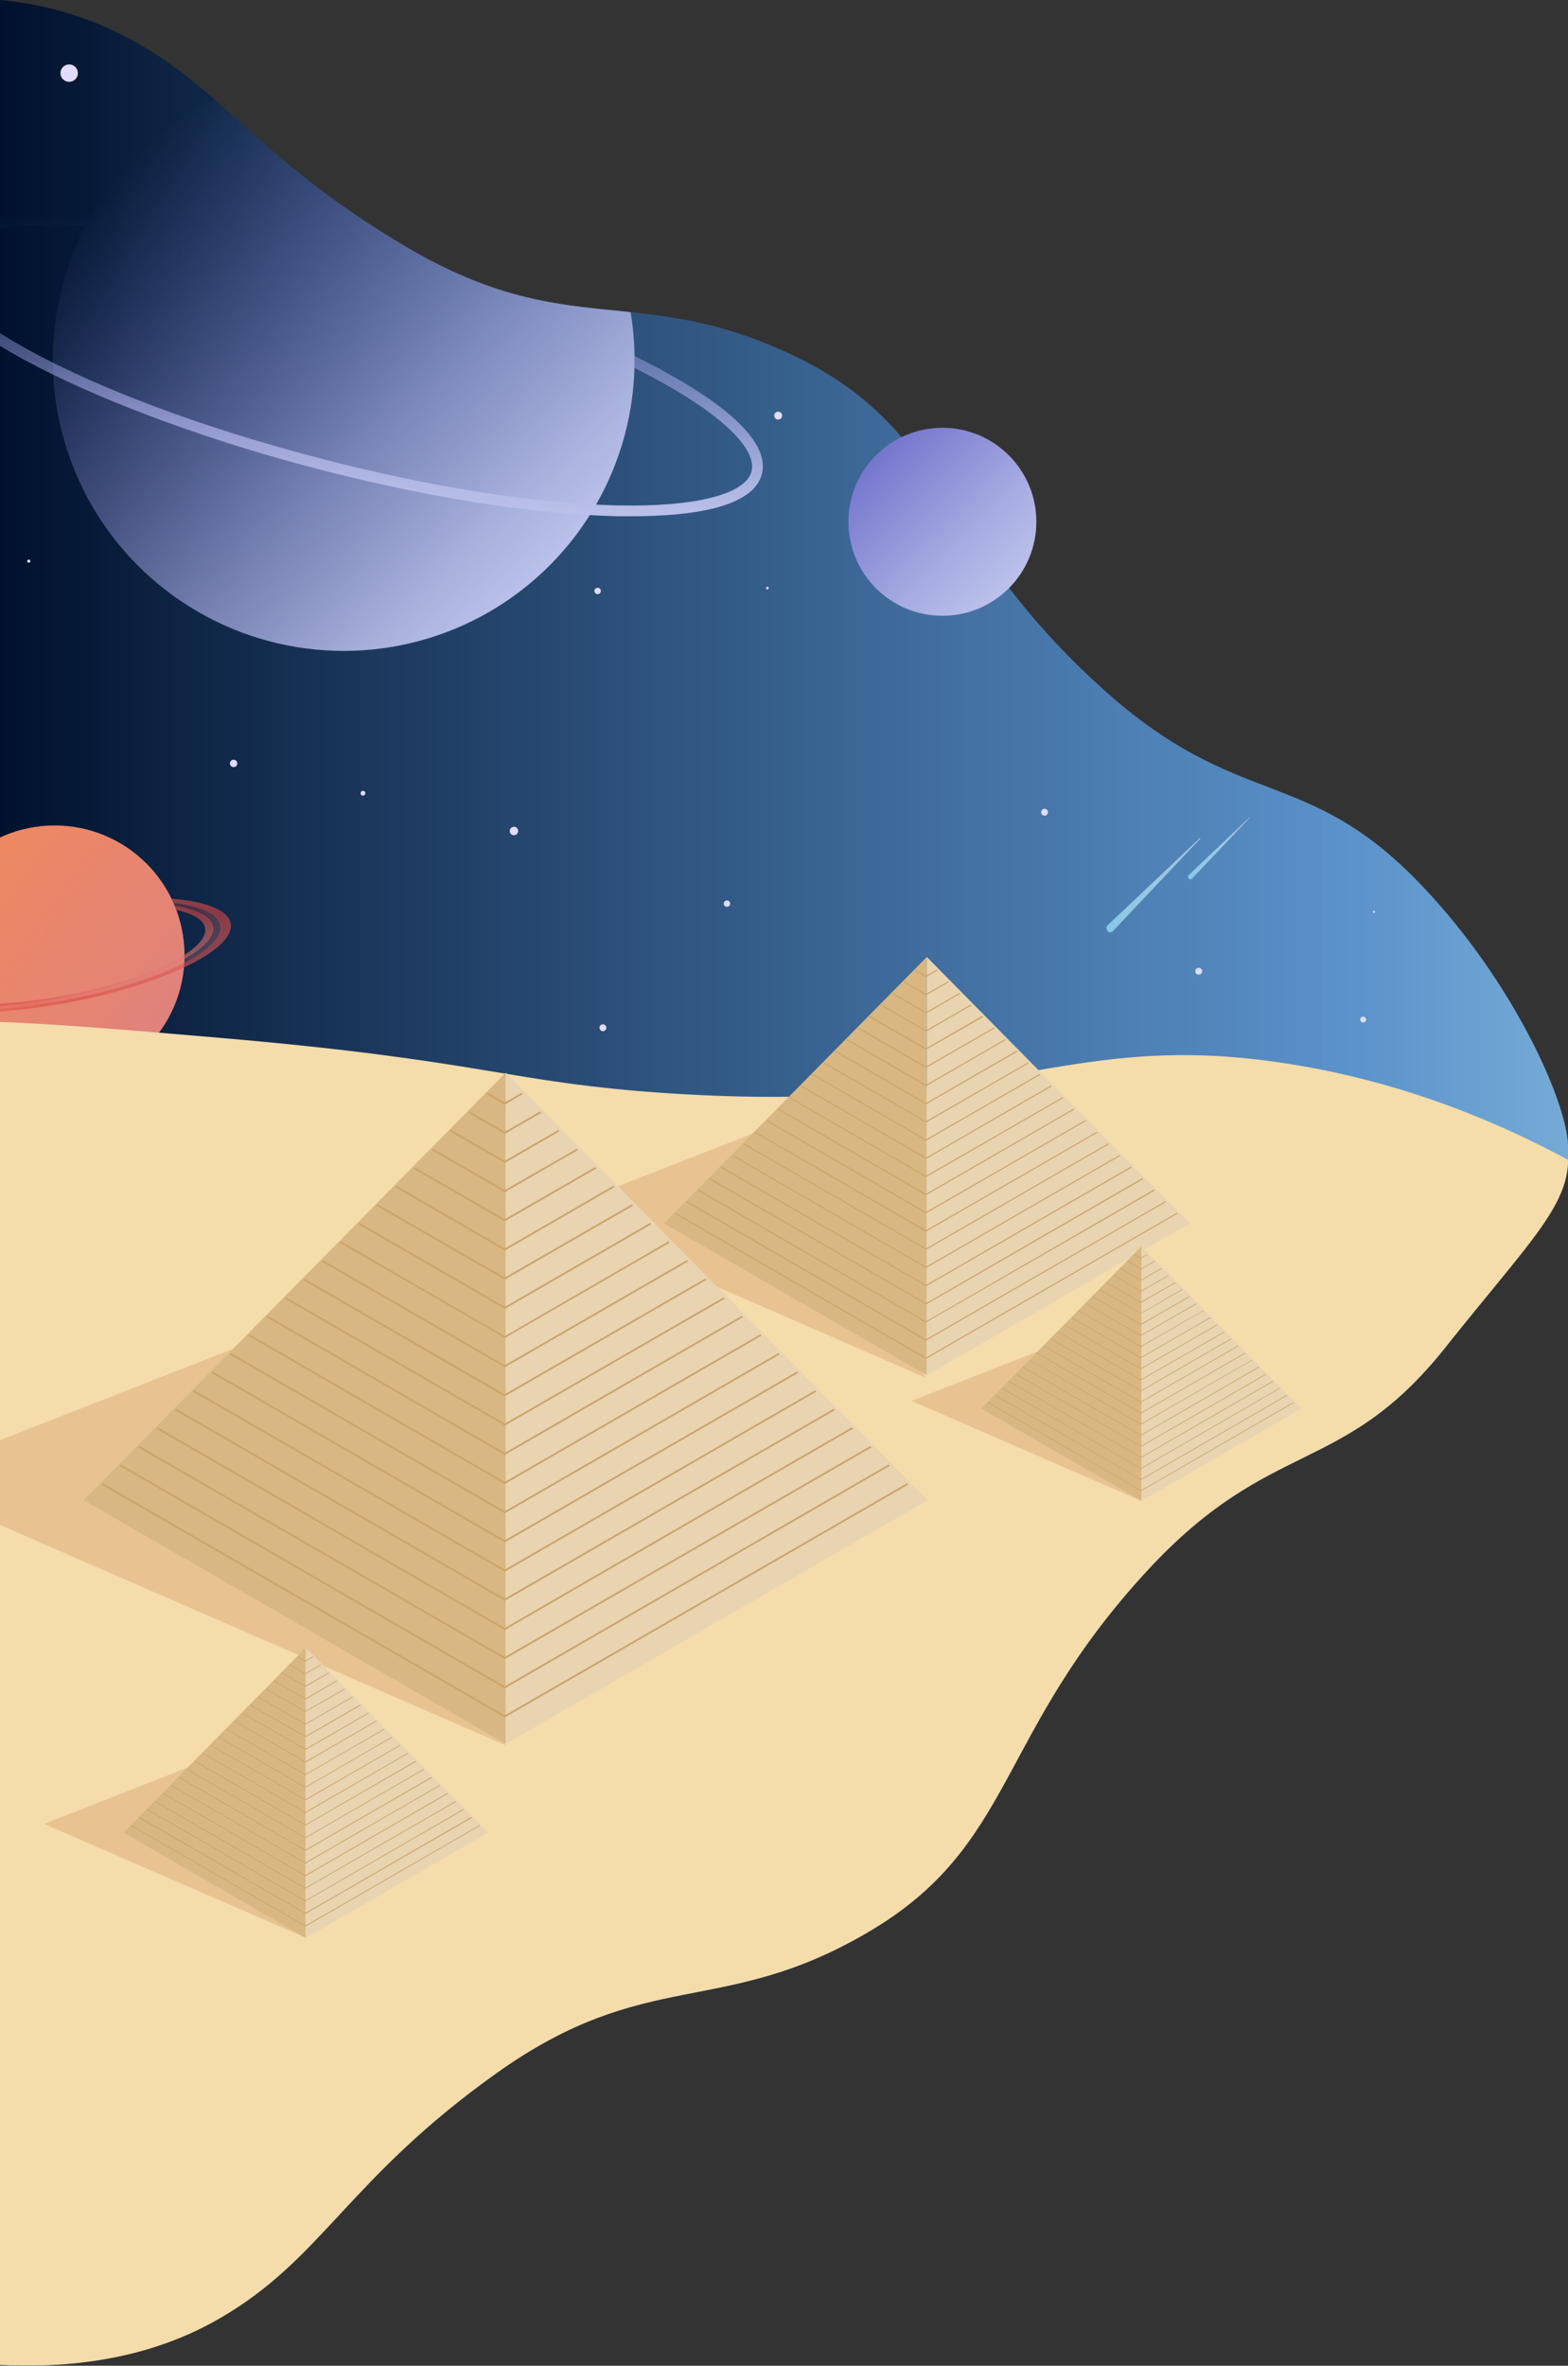 <?xml version="1.0" encoding="utf-8"?>
<!-- Generator: Adobe Illustrator 23.0.6, SVG Export Plug-In . SVG Version: 6.00 Build 0)  -->
<svg version="1.1" id="Calque_1" xmlns="http://www.w3.org/2000/svg" xmlns:xlink="http://www.w3.org/1999/xlink" x="0px" y="0px"
	 viewBox="0 0 594 895.9" style="enable-background:new 0 0 594 895.9;" xml:space="preserve">
<rect x="0" y="0" width="594" height="895.9" fill="#333333" stroke="none"/>
<style type="text/css">
	.st0{fill:url(#SVGID_1_);}
	.st1{clip-path:url(#SVGID_3_);}
	.st2{fill:url(#SVGID_4_);}
	.st3{fill:url(#SVGID_5_);}
	.st4{fill:url(#SVGID_6_);}
	.st5{opacity:0.6;fill:url(#SVGID_7_);enable-background:new    ;}
	.st6{opacity:0.3;fill:url(#SVGID_8_);enable-background:new    ;}
	.st7{opacity:0.6;fill:url(#SVGID_9_);enable-background:new    ;}
	.st8{fill:#F4DCAB;}
	.st9{fill:#E8C391;}
	.st10{fill:url(#SVGID_10_);}
	.st11{fill:#D8B782;}
	.st12{fill:#E8D4B1;}
	.st13{fill:none;}
	.st14{fill:#CCA46A;}
	.st15{fill:#E1DCFF;}
	.st16{opacity:0.8;fill:url(#SVGID_11_);enable-background:new    ;}
	.st17{opacity:0.8;fill:url(#SVGID_12_);enable-background:new    ;}
</style>
<title>random barely visible rift5Fichier 1</title>
<g>
	<g id="Calque_1-2">
		
			<linearGradient id="SVGID_1_" gradientUnits="userSpaceOnUse" x1="-1314.02" y1="-129.29" x2="-719.992" y2="-129.29" gradientTransform="matrix(1 0 0 -1 1314.02 318.64)">
			<stop  offset="5.381067e-07" style="stop-color:#00112D"/>
			<stop  offset="0.86" style="stop-color:#5F9EDD;stop-opacity:0.89"/>
			<stop  offset="1" style="stop-color:#76ABD6"/>
		</linearGradient>
		<path class="st0" d="M594,435.1c0.7-15.4-20-62.9-55.9-100.3c-43.4-45.3-68.7-27.4-120.2-73.8c-63.3-57-59.2-99.2-118.2-126.8
			c-58.3-27.3-84.4-4.9-144.9-40.2C95,59.1,82.9,30.1,42.1,11.2C28.8,5.1,14.6,1.3,0,0v895.6c40.1,2,66.5-7.9,83.5-17.8
			c38.8-22.5,48.2-52.5,104.6-92.7c57-40.6,85.1-20.8,140.6-53.3c56.2-32.9,48.2-74.5,105.9-137c47-50.8,73.8-35.4,112.9-84.4
			c31.2-39.3,47.3-55.5,46.5-72.4c0-0.6,0-1.1,0-1.7C594,435.9,594,435.5,594,435.1z"/>
		<g>
			<g>
				<g>
					<g>
						<g>
							<g>
								<defs>
									<path id="SVGID_2_" d="M594,435.1c0.7-15.4-20-62.9-55.9-100.3c-43.4-45.3-68.7-27.4-120.2-73.8
										c-63.3-57-59.2-99.2-118.2-126.8c-58.3-27.3-84.4-4.9-144.9-40.2C95,59.1,82.9,30.1,42.1,11.2C28.8,5.1,14.6,1.3,0,0v895.6
										c40.1,2,66.5-7.9,83.5-17.8c38.8-22.5,48.2-52.5,104.6-92.7c57-40.6,85.1-20.8,140.6-53.3c56.2-32.9,48.2-74.5,105.9-137
										c47-50.8,73.8-35.4,112.9-84.4c31.2-39.3,47.3-55.5,46.5-72.4c0-0.6,0-1.1,0-1.7C594,435.9,594,435.5,594,435.1z"/>
								</defs>
								<clipPath id="SVGID_3_">
									<use xlink:href="#SVGID_2_"  style="overflow:visible;"/>
								</clipPath>
								<g class="st1">
									
										<linearGradient id="SVGID_4_" gradientUnits="userSpaceOnUse" x1="-1105.897" y1="-339.777" x2="-1261.743" y2="-495.623" gradientTransform="matrix(1 0 0 1 1314.02 554)">
										<stop  offset="0" style="stop-color:#BBC1EA"/>
										<stop  offset="0.12" style="stop-color:#B5BBE7;stop-opacity:0.91"/>
										<stop  offset="0.36" style="stop-color:#A5AAE1;stop-opacity:0.69"/>
										<stop  offset="0.7" style="stop-color:#8C8FD7;stop-opacity:0.33"/>
										<stop  offset="1" style="stop-color:#7476CD;stop-opacity:0"/>
									</linearGradient>
									<circle class="st2" cx="130.2" cy="136.3" r="110.2"/>
									
										<linearGradient id="SVGID_5_" gradientUnits="userSpaceOnUse" x1="-1183.912" y1="-358.5" x2="-1183.912" y2="-472.754" gradientTransform="matrix(1 0 0 1 1314.02 554)">
										<stop  offset="0" style="stop-color:#BBC1EA"/>
										<stop  offset="0.12" style="stop-color:#B5BBE7;stop-opacity:0.91"/>
										<stop  offset="0.36" style="stop-color:#A5AAE1;stop-opacity:0.69"/>
										<stop  offset="0.7" style="stop-color:#8C8FD7;stop-opacity:0.33"/>
										<stop  offset="1" style="stop-color:#7476CD;stop-opacity:0"/>
									</linearGradient>
									<path class="st3" d="M248.6,139c-2.7-1.4-5.4-2.8-8.3-4.2v4.5c2.2,1.1,4.3,2.2,6.4,3.3c26,13.8,40.2,27.2,38,35.9
										S263.5,192,234,191.4c-31.2-0.7-71.4-7-113-17.9C28.5,149.4-28.8,115.1-24.4,98.1c2.1-8.2,18.8-12.9,45.7-12.9
										c3.5,0,7.2,0.1,11.1,0.3c0.7-1.2,0.9-2.9,1.7-3.9C-0.1,79.9-25,84.2-28.4,97.1c-6.4,24.5,70.4,60.1,148.3,80.4
										c42,10.9,82.4,17.3,114,18c1.8,0,3.6,0,5.4,0c21.7,0,45.9-3,49.3-15.9C292.3,165.5,268.9,149.8,248.6,139z"/>
									
										<linearGradient id="SVGID_6_" gradientUnits="userSpaceOnUse" x1="-2741.599" y1="727.568" x2="-2811.185" y2="657.982" gradientTransform="matrix(0.984 -0.178 0.178 0.984 2629.911 -813.047)">
										<stop  offset="0" style="stop-color:#DF827D"/>
										<stop  offset="0.27" style="stop-color:#E48474"/>
										<stop  offset="1" style="stop-color:#EE8960"/>
									</linearGradient>
									<circle class="st4" cx="20.7" cy="361.8" r="49.2"/>
									
										<linearGradient id="SVGID_7_" gradientUnits="userSpaceOnUse" x1="-2759.374" y1="739.212" x2="-2793.774" y2="645.702" gradientTransform="matrix(0.984 -0.178 0.178 0.984 2629.911 -813.047)">
										<stop  offset="0" style="stop-color:#DF827D"/>
										<stop  offset="0.32" style="stop-color:#DC4544"/>
										<stop  offset="0.76" style="stop-color:#E97558"/>
										<stop  offset="1" style="stop-color:#EE8960"/>
									</linearGradient>
									<path class="st5" d="M64.9,340.3c0.3,0.5,0.5,1.1,0.7,1.6c10.4,1.3,17.1,4.1,17.9,8.5c1.7,9.5-25,22.2-59.8,28.5
										s-64.2,3.7-66-5.8c-0.8-4.4,4.5-9.4,13.8-14.2c0-0.6,0.1-1.2,0.1-1.8c-11.8,5.6-18.7,11.6-17.8,16.7
										c1.8,10.1,33.2,12.8,70.1,6.2s65.3-20.2,63.5-30.3C86.5,344.6,78,341.4,64.9,340.3z"/>
									
										<linearGradient id="SVGID_8_" gradientUnits="userSpaceOnUse" x1="-2766.814" y1="718.439" x2="-2785.777" y2="666.909" gradientTransform="matrix(0.984 -0.178 0.178 0.984 2629.911 -813.047)">
										<stop  offset="0" style="stop-color:#DF827D"/>
										<stop  offset="0.32" style="stop-color:#DC4544"/>
										<stop  offset="0.76" style="stop-color:#E97558"/>
										<stop  offset="1" style="stop-color:#EE8960"/>
									</linearGradient>
									<path class="st6" d="M65.7,341.9c0.2,0.4,0.3,0.8,0.5,1.1c8.6,1.3,14.1,4,14.8,7.8c1.6,9.1-24,21.3-57.3,27.3
										s-61.6,3.5-63.2-5.5c-0.7-3.8,3.5-8.3,11.1-12.5c0-0.4,0-0.8,0.1-1.3c-9.3,4.8-14.6,9.9-13.8,14.2
										c1.7,9.5,31.2,12.1,66,5.8c34.7-6.3,61.5-19,59.8-28.5C82.7,346,76.1,343.1,65.7,341.9z"/>
									
										<linearGradient id="SVGID_9_" gradientUnits="userSpaceOnUse" x1="-2770.549" y1="714.538" x2="-2782.199" y2="671.046" gradientTransform="matrix(0.984 -0.178 0.178 0.984 2629.911 -813.047)">
										<stop  offset="0" style="stop-color:#DF827D"/>
										<stop  offset="0.32" style="stop-color:#DC4544"/>
										<stop  offset="0.76" style="stop-color:#E97558"/>
										<stop  offset="1" style="stop-color:#EE8960"/>
									</linearGradient>
									<path class="st7" d="M66.2,343c0.2,0.5,0.4,1.1,0.6,1.6c6.3,1.4,10.3,3.7,10.9,6.8c1.5,8.6-22.7,20.1-54.2,25.8
										s-58.2,3.3-59.8-5.3c-0.6-3.1,2.3-6.7,7.8-10.2c0-0.6,0-1.1,0-1.7c-7.6,4.3-11.8,8.7-11.1,12.5c1.6,9.1,29.9,11.6,63.2,5.5
										c33.3-6,58.9-18.1,57.3-27.2C80.2,347,74.8,344.4,66.2,343z"/>
								</g>
							</g>
						</g>
					</g>
				</g>
			</g>
		</g>
		<path class="st8" d="M547.4,510.4C578,472,594.1,457,594,439.2c-41.3-22.2-77.3-31.8-105-36.2c-86.4-13.9-108.5,19.4-236,11
			c-60.5-4-68.4-12.3-170-21c-34-2.9-61.2-5.2-83-6v508.6c40.1,2,66.5-7.9,83.5-17.8c38.8-22.5,48.2-52.5,104.6-92.7
			c57-40.6,85.1-20.8,140.6-53.3c56.2-32.9,48.2-74.5,105.9-137C481.5,544,508.4,559.4,547.4,510.4z"/>
		<polygon class="st9" points="89,510.5 0,545.4 0,577.5 191.7,661 		"/>
		
			<linearGradient id="SVGID_10_" gradientUnits="userSpaceOnUse" x1="1833.561" y1="-1505.195" x2="1783.276" y2="-1555.489" gradientTransform="matrix(1 0 0 1 -1451.39 1727.97)">
			<stop  offset="0" style="stop-color:#BBC1EA"/>
			<stop  offset="0.32" style="stop-color:#A8ADE2"/>
			<stop  offset="0.97" style="stop-color:#7779CE"/>
			<stop  offset="1" style="stop-color:#7476CD"/>
		</linearGradient>
		<circle class="st10" cx="357" cy="197.6" r="35.6"/>
		<polygon class="st9" points="432.4,568.4 345.3,530.5 393.6,511.6 		"/>
		<polygon class="st9" points="350.8,521.8 207.8,459.5 287.1,428.5 		"/>
		<polygon class="st11" points="251.5,463.3 351.1,362.4 351.1,520.8 		"/>
		<polygon class="st12" points="450.7,463.3 351.1,362.4 351.1,520.8 		"/>
		<polygon class="st13" points="419.8,433 415.8,428.9 350.8,466.4 350.7,466.4 285.9,428.9 281.9,433 350.8,472.8 		"/>
		<polygon class="st13" points="402.5,415.5 398.4,411.4 350.8,438.9 350.7,438.8 303.3,411.4 299.2,415.5 350.8,445.3 		"/>
		<polygon class="st13" points="415.5,428.6 411.4,424.5 350.8,459.5 350.7,459.5 290.3,424.5 286.2,428.6 350.8,465.9 		"/>
		<polygon class="st13" points="424.1,437.4 420.1,433.3 350.8,473.3 350.7,473.2 281.6,433.3 277.6,437.4 350.8,479.7 		"/>
		<polygon class="st13" points="406.8,419.8 402.8,415.8 350.8,445.8 350.7,445.7 298.9,415.8 294.9,419.8 350.8,452.1 		"/>
		<polygon class="st13" points="411.1,424.2 407.1,420.1 350.8,452.6 350.7,452.6 294.6,420.1 290.6,424.2 350.8,459 		"/>
		<polygon class="st13" points="428.4,441.8 424.4,437.7 350.8,480.2 350.7,480.1 277.3,437.7 273.3,441.8 350.8,486.6 		"/>
		<polygon class="st13" points="432.8,446.1 428.8,442.1 350.8,487.1 350.7,487 272.9,442.1 268.9,446.1 350.8,493.5 		"/>
		<polygon class="st13" points="445.8,459.3 441.7,455.2 350.8,507.7 350.7,507.7 259.9,455.2 255.9,459.3 350.8,514.1 		"/>
		<polygon class="st13" points="350.7,514.6 255.6,459.6 251.6,463.7 350.8,521 450.1,463.7 446.1,459.6 350.8,514.6 		"/>
		<polygon class="st13" points="441.4,454.9 437.4,450.9 350.8,500.8 350.7,500.8 264.3,450.9 260.3,454.9 350.8,507.2 		"/>
		<polygon class="st13" points="437.1,450.5 433.1,446.5 350.8,494 350.7,493.9 268.6,446.5 264.6,450.5 350.8,500.4 		"/>
		<polygon class="st13" points="393.8,406.7 389.8,402.6 350.8,425.1 350.7,425 311.9,402.6 307.9,406.7 350.8,431.5 		"/>
		<polygon class="st13" points="359.2,371.6 355.1,367.5 350.8,370 350.7,369.9 346.6,367.5 342.5,371.6 350.8,376.4 		"/>
		<polygon class="st13" points="372.1,384.7 368.1,380.7 350.8,390.7 350.7,390.6 333.6,380.7 329.5,384.7 350.8,397 		"/>
		<polygon class="st13" points="367.8,380.4 363.8,376.3 350.8,383.8 350.7,383.7 337.9,376.3 333.9,380.4 350.8,390.2 		"/>
		<polygon class="st13" points="363.5,376 359.5,371.9 350.8,376.9 350.7,376.8 342.2,371.9 338.2,376 350.8,383.3 		"/>
		<polygon class="st13" points="354.8,367.2 350.8,363.2 346.9,367.2 350.8,369.5 		"/>
		<polygon class="st13" points="380.8,393.5 376.8,389.4 350.8,404.4 350.7,404.4 324.9,389.4 320.9,393.5 350.8,410.8 		"/>
		<polygon class="st13" points="389.5,402.3 385.5,398.2 350.8,418.2 350.7,418.1 316.2,398.2 312.2,402.3 350.8,424.6 		"/>
		<polygon class="st13" points="376.5,389.1 372.5,385.1 350.8,397.5 350.7,397.5 329.2,385.1 325.2,389.1 350.8,403.9 		"/>
		<polygon class="st13" points="385.1,397.9 381.1,393.8 350.8,411.3 350.7,411.3 320.6,393.8 316.6,397.9 350.8,417.7 		"/>
		<polygon class="st13" points="398.1,411.1 394.1,407 350.8,432 350.7,431.9 307.6,407 303.6,411.1 350.8,438.4 		"/>
		<polygon class="st14" points="350.8,514.1 255.9,459.3 255.6,459.6 350.7,514.6 350.8,514.6 446.1,459.6 445.8,459.3 		"/>
		<polygon class="st14" points="350.8,507.7 441.7,455.2 441.4,454.9 350.8,507.2 260.3,454.9 259.9,455.2 350.7,507.7 		"/>
		<polygon class="st14" points="350.8,500.8 437.4,450.9 437.1,450.5 350.8,500.4 264.6,450.5 264.3,450.9 350.7,500.8 		"/>
		<polygon class="st14" points="350.8,494 433.1,446.5 432.8,446.1 350.8,493.5 268.9,446.1 268.6,446.5 350.7,493.9 		"/>
		<polygon class="st14" points="350.8,487.1 428.8,442.1 428.4,441.8 350.8,486.6 273.3,441.8 272.9,442.1 350.7,487 		"/>
		<polygon class="st14" points="350.8,480.2 424.4,437.7 424.1,437.4 350.8,479.7 277.6,437.4 277.3,437.7 350.7,480.1 		"/>
		<polygon class="st14" points="350.8,473.3 420.1,433.3 419.8,433 350.8,472.8 281.9,433 281.6,433.3 350.7,473.2 		"/>
		<polygon class="st14" points="350.8,466.4 415.8,428.9 415.5,428.6 350.8,465.9 286.2,428.6 285.9,428.9 350.7,466.4 		"/>
		<polygon class="st14" points="350.8,459.5 411.4,424.5 411.1,424.2 350.8,459 290.6,424.2 290.3,424.5 350.7,459.5 		"/>
		<polygon class="st14" points="350.8,452.6 407.1,420.1 406.8,419.8 350.8,452.1 294.9,419.8 294.6,420.1 350.7,452.6 		"/>
		<polygon class="st14" points="350.8,445.8 402.8,415.8 402.5,415.5 350.8,445.3 299.2,415.5 298.9,415.8 350.7,445.7 		"/>
		<polygon class="st14" points="350.8,438.9 398.4,411.4 398.1,411.1 350.8,438.4 303.6,411.1 303.3,411.4 350.7,438.8 		"/>
		<polygon class="st14" points="350.8,432 394.1,407 393.8,406.7 350.8,431.5 307.9,406.7 307.6,407 350.7,431.9 		"/>
		<polygon class="st14" points="350.8,425.1 389.8,402.6 389.5,402.3 350.8,424.6 312.2,402.3 311.9,402.6 350.7,425 		"/>
		<polygon class="st14" points="350.8,418.2 385.5,398.2 385.1,397.9 350.8,417.7 316.6,397.9 316.2,398.2 350.7,418.1 		"/>
		<polygon class="st14" points="350.8,411.3 381.1,393.8 380.8,393.5 350.8,410.8 320.9,393.5 320.6,393.8 350.7,411.3 		"/>
		<polygon class="st14" points="350.8,404.4 376.8,389.4 376.5,389.1 350.8,403.9 325.2,389.1 324.9,389.4 350.7,404.4 		"/>
		<polygon class="st14" points="350.8,397.5 372.5,385.1 372.1,384.7 350.8,397 329.5,384.7 329.2,385.1 350.7,397.5 		"/>
		<polygon class="st14" points="350.8,390.7 368.1,380.7 367.8,380.4 350.8,390.2 333.9,380.4 333.6,380.7 350.7,390.6 		"/>
		<polygon class="st14" points="350.8,383.8 363.8,376.3 363.5,376 350.8,383.3 338.2,376 337.9,376.3 350.7,383.7 		"/>
		<polygon class="st14" points="350.8,376.9 359.5,371.9 359.2,371.6 350.8,376.4 342.5,371.6 342.2,371.9 350.7,376.8 		"/>
		<polygon class="st14" points="350.8,370 355.1,367.5 354.8,367.2 350.8,369.5 346.9,367.2 346.6,367.5 350.7,369.9 		"/>
		<polygon class="st11" points="371.7,533.4 432.4,472 432.4,568.4 		"/>
		<polygon class="st12" points="493,533.4 432.4,472 432.4,568.4 		"/>
		<polygon class="st13" points="474.2,515 471.8,512.5 432.2,535.3 432.2,535.3 392.7,512.5 390.2,515 432.2,539.2 		"/>
		<polygon class="st13" points="463.7,504.3 461.2,501.8 432.2,518.5 432.2,518.5 403.2,501.8 400.8,504.3 432.2,522.4 		"/>
		<polygon class="st13" points="471.6,512.3 469.1,509.8 432.2,531.1 432.2,531.1 395.3,509.8 392.9,512.3 432.2,535 		"/>
		<polygon class="st13" points="476.8,517.6 474.4,515.1 432.2,539.5 432.2,539.5 390.1,515.1 387.6,517.6 432.2,543.4 		"/>
		<polygon class="st13" points="466.3,506.9 463.9,504.5 432.2,522.7 432.2,522.7 400.6,504.5 398.2,506.9 432.2,526.6 		"/>
		<polygon class="st13" points="468.9,509.6 466.5,507.1 432.2,526.9 432.2,526.9 398,507.1 395.5,509.6 432.2,530.8 		"/>
		<polygon class="st13" points="479.5,520.3 477,517.8 432.2,543.7 432.2,543.7 387.4,517.8 385,520.3 432.2,547.6 		"/>
		<polygon class="st13" points="482.1,523 479.7,520.5 432.2,547.9 432.2,547.8 384.8,520.5 382.3,523 432.2,551.8 		"/>
		<polygon class="st13" points="490,531 487.6,528.5 432.2,560.5 432.2,560.4 376.9,528.5 374.4,531 432.2,564.4 		"/>
		<polygon class="st13" points="432.2,564.6 374.2,531.2 371.8,533.6 432.2,568.5 492.7,533.6 490.2,531.2 432.2,564.7 		"/>
		<polygon class="st13" points="487.4,528.3 484.9,525.8 432.2,556.3 432.2,556.2 379.5,525.8 377.1,528.3 432.2,560.2 		"/>
		<polygon class="st13" points="484.8,525.6 482.3,523.2 432.2,552.1 432.2,552 382.1,523.2 379.7,525.6 432.2,556 		"/>
		<polygon class="st13" points="458.4,498.9 455.9,496.4 432.2,510.1 432.2,510.1 408.5,496.4 406.1,498.9 432.2,514 		"/>
		<polygon class="st13" points="437.3,477.5 434.8,475.1 432.2,476.6 432.2,476.5 429.6,475.1 427.2,477.5 432.2,480.5 		"/>
		<polygon class="st13" points="445.2,485.6 442.8,483.1 432.2,489.2 432.2,489.1 421.7,483.1 419.3,485.6 432.2,493 		"/>
		<polygon class="st13" points="442.6,482.9 440.1,480.4 432.2,485 432.2,484.9 424.3,480.4 421.9,482.9 432.2,488.9 		"/>
		<polygon class="st13" points="439.9,480.2 437.5,477.7 432.2,480.8 432.2,480.7 427,477.7 424.5,480.2 432.2,484.7 		"/>
		<polygon class="st13" points="434.7,474.9 432.2,472.4 429.8,474.9 432.2,476.3 		"/>
		<polygon class="st13" points="450.5,490.9 448,488.4 432.2,497.5 432.2,497.5 416.4,488.4 414,490.9 432.2,501.4 		"/>
		<polygon class="st13" points="455.7,496.3 453.3,493.8 432.2,505.9 432.2,505.9 411.2,493.8 408.7,496.3 432.2,509.8 		"/>
		<polygon class="st13" points="447.8,488.2 445.4,485.8 432.2,493.4 432.2,493.3 419.1,485.8 416.6,488.2 432.2,497.3 		"/>
		<polygon class="st13" points="453.1,493.6 450.7,491.1 432.2,501.8 432.2,501.7 413.8,491.1 411.3,493.6 432.2,505.6 		"/>
		<polygon class="st13" points="461,501.6 458.6,499.1 432.2,514.3 432.2,514.3 405.9,499.1 403.4,501.6 432.2,518.2 		"/>
		<polygon class="st14" points="432.2,564.4 374.4,531 374.2,531.2 432.2,564.6 432.2,564.7 490.2,531.2 490,531 		"/>
		<polygon class="st14" points="432.2,560.5 487.6,528.5 487.4,528.3 432.2,560.2 377.1,528.3 376.9,528.5 432.2,560.4 		"/>
		<polygon class="st14" points="432.2,556.3 484.9,525.8 484.8,525.6 432.2,556 379.7,525.6 379.5,525.8 432.2,556.2 		"/>
		<polygon class="st14" points="432.2,552.1 482.3,523.2 482.1,523 432.2,551.8 382.3,523 382.1,523.2 432.2,552 		"/>
		<polygon class="st14" points="432.2,547.9 479.7,520.5 479.5,520.3 432.2,547.6 385,520.3 384.8,520.5 432.2,547.8 		"/>
		<polygon class="st14" points="432.2,543.7 477,517.8 476.8,517.6 432.2,543.4 387.6,517.6 387.4,517.8 		"/>
		<polygon class="st14" points="432.2,539.5 474.4,515.1 474.2,515 432.2,539.2 390.2,515 390.1,515.1 		"/>
		<polygon class="st14" points="432.2,535.3 471.8,512.5 471.6,512.3 432.2,535 392.9,512.3 392.7,512.5 		"/>
		<polygon class="st14" points="432.2,531.1 469.1,509.8 468.9,509.6 432.2,530.8 395.5,509.6 395.3,509.8 		"/>
		<polygon class="st14" points="432.2,526.9 466.5,507.1 466.3,506.9 432.2,526.6 398.2,506.9 398,507.1 		"/>
		<polygon class="st14" points="432.2,522.7 463.9,504.5 463.7,504.3 432.2,522.4 400.8,504.3 400.6,504.5 		"/>
		<polygon class="st14" points="432.2,518.5 461.2,501.8 461,501.6 432.2,518.2 403.4,501.6 403.2,501.8 		"/>
		<polygon class="st14" points="432.2,514.3 458.6,499.1 458.4,498.9 432.2,514 406.1,498.9 405.9,499.1 		"/>
		<polygon class="st14" points="432.2,510.1 455.9,496.4 455.7,496.3 432.2,509.8 408.7,496.3 408.5,496.4 		"/>
		<polygon class="st14" points="432.2,505.9 453.3,493.8 453.1,493.6 432.2,505.6 411.3,493.6 411.2,493.8 		"/>
		<polygon class="st14" points="432.2,501.8 450.7,491.1 450.5,490.9 432.2,501.4 414,490.9 413.8,491.1 432.2,501.7 		"/>
		<polygon class="st14" points="432.2,497.5 448,488.4 447.8,488.2 432.2,497.3 416.6,488.2 416.4,488.4 		"/>
		<polygon class="st14" points="432.2,493.4 445.4,485.8 445.2,485.6 432.2,493 419.3,485.6 419.1,485.8 432.2,493.3 		"/>
		<polygon class="st14" points="432.2,489.2 442.8,483.1 442.6,482.9 432.2,488.9 421.9,482.9 421.7,483.1 432.2,489.1 		"/>
		<polygon class="st14" points="432.2,485 440.1,480.4 439.9,480.2 432.2,484.7 424.5,480.2 424.3,480.4 432.2,484.9 		"/>
		<polygon class="st14" points="432.2,480.8 437.5,477.7 437.3,477.5 432.2,480.5 427.2,477.5 427,477.7 432.2,480.7 		"/>
		<polygon class="st14" points="432.2,476.6 434.8,475.1 434.7,474.9 432.2,476.3 429.8,474.9 429.6,475.1 432.2,476.5 		"/>
		<polygon class="st9" points="115.8,733.8 16.7,690.7 71.7,669.1 		"/>
		<polygon class="st11" points="46.8,694 115.8,624 115.8,733.9 		"/>
		<polygon class="st12" points="184.9,694 115.8,624 115.8,733.9 		"/>
		<polygon class="st13" points="163.5,672.9 160.7,670.1 115.7,696.1 115.6,696.1 70.7,670.1 67.9,672.9 115.7,700.5 		"/>
		<polygon class="st13" points="151.5,660.8 148.7,657.9 115.7,677 115.6,677 82.7,657.9 79.9,660.8 115.7,681.4 		"/>
		<polygon class="st13" points="160.5,669.9 157.7,667.1 115.7,691.3 115.6,691.3 73.7,667.1 70.9,669.9 115.7,695.8 		"/>
		<polygon class="st13" points="166.5,676 163.7,673.2 115.7,700.9 115.6,700.8 67.7,673.2 64.9,676 115.7,705.3 		"/>
		<polygon class="st13" points="154.5,663.8 151.7,661 115.7,681.8 115.6,681.7 79.7,661 76.9,663.8 115.7,686.2 		"/>
		<polygon class="st13" points="157.5,666.8 154.7,664 115.7,686.6 115.6,686.5 76.7,664 73.9,666.8 115.7,691 		"/>
		<polygon class="st13" points="169.5,679 166.7,676.2 115.7,705.7 115.6,705.6 64.7,676.2 61.9,679 115.7,710.1 		"/>
		<polygon class="st13" points="172.5,682.1 169.8,679.2 115.7,710.5 115.6,710.4 61.6,679.2 58.9,682.1 115.7,714.9 		"/>
		<polygon class="st13" points="181.6,691.2 178.8,688.4 115.7,724.8 115.6,724.7 52.6,688.4 49.8,691.2 115.7,729.2 		"/>
		<polygon class="st13" points="115.6,729.5 49.6,691.4 46.8,694.2 115.7,734 184.6,694.2 181.8,691.4 115.7,729.6 		"/>
		<polygon class="st13" points="178.5,688.1 175.8,685.3 115.7,720 115.6,720 55.6,685.3 52.9,688.1 115.7,724.4 		"/>
		<polygon class="st13" points="175.5,685.1 172.8,682.3 115.7,715.2 115.6,715.2 58.6,682.3 55.9,685.1 115.7,719.7 		"/>
		<polygon class="st13" points="145.5,654.7 142.7,651.8 115.7,667.5 115.6,667.4 88.7,651.8 85.9,654.7 115.7,671.9 		"/>
		<polygon class="st13" points="121.5,630.3 118.7,627.5 115.7,629.2 115.6,629.2 112.7,627.5 109.9,630.3 115.7,633.7 		"/>
		<polygon class="st13" points="130.5,639.5 127.7,636.6 115.7,643.6 115.6,643.5 103.7,636.6 100.9,639.5 115.7,648 		"/>
		<polygon class="st13" points="127.5,636.4 124.7,633.6 115.7,638.8 115.6,638.7 106.7,633.6 103.9,636.4 115.7,643.2 		"/>
		<polygon class="st13" points="124.5,633.4 121.7,630.5 115.7,634 115.6,634 109.7,630.5 106.9,633.4 115.7,638.4 		"/>
		<polygon class="st13" points="118.5,627.3 115.7,624.5 112.9,627.3 115.7,628.9 		"/>
		<polygon class="st13" points="136.5,645.5 133.7,642.7 115.7,653.1 115.6,653.1 97.7,642.7 94.9,645.5 115.7,657.5 		"/>
		<polygon class="st13" points="142.5,651.6 139.7,648.8 115.7,662.7 115.6,662.6 91.7,648.8 88.9,651.6 115.7,667.1 		"/>
		<polygon class="st13" points="133.5,642.5 130.7,639.7 115.7,648.3 115.6,648.3 100.7,639.7 97.9,642.5 115.7,652.8 		"/>
		<polygon class="st13" points="139.5,648.6 136.7,645.8 115.7,657.9 115.6,657.8 94.7,645.8 91.9,648.6 115.7,662.3 		"/>
		<polygon class="st13" points="148.5,657.7 145.7,654.9 115.7,672.2 115.6,672.2 85.7,654.9 82.9,657.7 115.7,676.7 		"/>
		<polygon class="st14" points="115.7,729.2 49.8,691.2 49.6,691.4 115.6,729.5 115.7,729.6 181.8,691.4 181.6,691.2 		"/>
		<polygon class="st14" points="115.7,724.8 178.8,688.4 178.5,688.1 115.7,724.4 52.9,688.1 52.6,688.4 115.6,724.7 		"/>
		<polygon class="st14" points="115.7,720 175.8,685.3 175.5,685.1 115.7,719.7 55.9,685.1 55.6,685.3 115.6,720 		"/>
		<polygon class="st14" points="115.7,715.2 172.8,682.3 172.5,682.1 115.7,714.9 58.9,682.1 58.6,682.3 115.6,715.2 		"/>
		<polygon class="st14" points="115.7,710.5 169.8,679.2 169.5,679 115.7,710.1 61.9,679 61.6,679.2 115.6,710.4 		"/>
		<polygon class="st14" points="115.7,705.7 166.7,676.2 166.5,676 115.7,705.3 64.9,676 64.7,676.2 115.6,705.6 		"/>
		<polygon class="st14" points="115.7,700.9 163.7,673.2 163.5,672.9 115.7,700.5 67.9,672.9 67.7,673.2 115.6,700.8 		"/>
		<polygon class="st14" points="115.7,696.1 160.7,670.1 160.5,669.9 115.7,695.8 70.9,669.9 70.7,670.1 115.6,696.1 		"/>
		<polygon class="st14" points="115.7,691.3 157.7,667.1 157.5,666.8 115.7,691 73.9,666.8 73.7,667.1 115.6,691.3 		"/>
		<polygon class="st14" points="115.7,686.6 154.7,664 154.5,663.8 115.7,686.2 76.9,663.8 76.7,664 115.6,686.5 		"/>
		<polygon class="st14" points="115.7,681.8 151.7,661 151.5,660.8 115.7,681.4 79.9,660.8 79.7,661 115.6,681.7 		"/>
		<polygon class="st14" points="115.7,677 148.7,657.9 148.5,657.7 115.7,676.7 82.9,657.7 82.7,657.9 115.6,677 		"/>
		<polygon class="st14" points="115.7,672.2 145.7,654.9 145.5,654.7 115.7,671.9 85.9,654.7 85.7,654.9 115.6,672.2 		"/>
		<polygon class="st14" points="115.7,667.5 142.7,651.8 142.5,651.6 115.7,667.1 88.9,651.6 88.7,651.8 115.6,667.4 		"/>
		<polygon class="st14" points="115.7,662.7 139.7,648.8 139.5,648.6 115.7,662.3 91.9,648.6 91.7,648.8 115.6,662.6 		"/>
		<polygon class="st14" points="115.7,657.9 136.7,645.8 136.5,645.5 115.7,657.5 94.9,645.5 94.7,645.8 115.6,657.8 		"/>
		<polygon class="st14" points="115.7,653.1 133.7,642.7 133.5,642.5 115.7,652.8 97.9,642.5 97.7,642.7 115.6,653.1 		"/>
		<polygon class="st14" points="115.7,648.3 130.7,639.7 130.5,639.5 115.7,648 100.9,639.5 100.7,639.7 115.6,648.3 		"/>
		<polygon class="st14" points="115.7,643.6 127.7,636.6 127.5,636.4 115.7,643.2 103.9,636.4 103.7,636.6 115.6,643.5 		"/>
		<polygon class="st14" points="115.7,638.8 124.7,633.6 124.5,633.4 115.7,638.4 106.9,633.4 106.7,633.6 115.6,638.7 		"/>
		<polygon class="st14" points="115.7,634 121.7,630.5 121.5,630.3 115.7,633.7 109.9,630.3 109.7,630.5 115.6,634 		"/>
		<polygon class="st14" points="115.7,629.2 118.7,627.5 118.5,627.3 115.7,628.9 112.9,627.3 112.7,627.5 115.6,629.2 		"/>
		<polygon class="st11" points="31.7,568.1 191.6,406.2 191.6,660.4 		"/>
		<polygon class="st12" points="351.4,568.1 191.6,406.2 191.6,660.4 		"/>
		<polygon class="st13" points="301.9,519.4 295.4,512.9 191.2,573.1 191.1,573 87,512.9 80.6,519.4 191.2,583.3 		"/>
		<polygon class="st13" points="274.1,491.3 267.6,484.7 191.2,528.8 191.1,528.8 114.8,484.7 108.4,491.3 191.2,539.1 		"/>
		<polygon class="st13" points="294.9,512.4 288.5,505.8 191.2,562 191.1,561.9 94,505.8 87.5,512.4 191.2,572.3 		"/>
		<polygon class="st13" points="308.8,526.5 302.4,519.9 191.2,584.1 191.1,584 80.1,519.9 73.6,526.5 191.2,594.4 		"/>
		<polygon class="st13" points="281,498.3 274.6,491.8 191.2,539.9 191.1,539.8 107.9,491.8 101.4,498.3 191.2,550.2 		"/>
		<polygon class="st13" points="288,505.3 281.5,498.8 191.2,551 191.1,550.9 100.9,498.8 94.5,505.3 191.2,561.2 		"/>
		<polygon class="st13" points="315.8,533.5 309.3,527 191.2,595.2 191.1,595.1 73.1,527 66.7,533.5 191.2,605.4 		"/>
		<polygon class="st13" points="322.7,540.5 316.3,534 191.2,606.2 191.1,606.1 66.2,534 59.7,540.5 191.2,616.5 		"/>
		<polygon class="st13" points="343.6,561.7 337.1,555.1 191.2,639.4 191.1,639.3 45.3,555.1 38.9,561.7 191.2,649.6 		"/>
		<polygon class="st13" points="191.1,650.3 38.4,562.2 31.9,568.7 191.2,660.7 350.5,568.7 344.1,562.2 191.2,650.4 		"/>
		<polygon class="st13" points="336.6,554.6 330.2,548.1 191.2,628.3 191.1,628.2 52.3,548.1 45.8,554.6 191.2,638.6 		"/>
		<polygon class="st13" points="329.7,547.6 323.2,541 191.2,617.3 191.1,617.2 59.2,541 52.8,547.6 191.2,627.5 		"/>
		<polygon class="st13" points="260.2,477.2 253.7,470.6 191.2,506.7 191.1,506.6 128.7,470.6 122.3,477.2 191.2,517 		"/>
		<polygon class="st13" points="204.6,420.9 198.1,414.3 191.2,418.3 191.1,418.2 184.3,414.3 177.9,420.9 191.2,428.6 		"/>
		<polygon class="st13" points="225.4,442 219,435.5 191.2,451.5 191.1,451.4 163.5,435.5 157,442 191.2,461.7 		"/>
		<polygon class="st13" points="218.5,435 212,428.4 191.2,440.4 191.1,440.3 170.4,428.4 164,435 191.2,450.7 		"/>
		<polygon class="st13" points="211.5,427.9 205.1,421.4 191.2,429.4 191.1,429.3 177.4,421.4 170.9,427.9 191.2,439.6 		"/>
		<polygon class="st13" points="197.6,413.8 191.2,407.4 184.8,413.8 191.2,417.5 		"/>
		<polygon class="st13" points="239.3,456.1 232.9,449.5 191.2,473.6 191.1,473.5 149.6,449.5 143.1,456.1 191.2,483.8 		"/>
		<polygon class="st13" points="253.2,470.1 246.8,463.6 191.2,495.7 191.1,495.6 135.7,463.6 129.2,470.1 191.2,506 		"/>
		<polygon class="st13" points="232.4,449 225.9,442.5 191.2,462.5 191.1,462.4 156.5,442.5 150.1,449 191.2,472.8 		"/>
		<polygon class="st13" points="246.3,463.1 239.8,456.6 191.2,484.6 191.1,484.5 142.6,456.6 136.2,463.1 191.2,494.9 		"/>
		<polygon class="st13" points="267.1,484.2 260.7,477.7 191.2,517.8 191.1,517.7 121.8,477.7 115.3,484.2 191.2,528 		"/>
		<polygon class="st14" points="191.2,649.6 38.9,561.7 38.4,562.2 191.1,650.3 191.2,650.4 344.1,562.2 343.6,561.7 		"/>
		<polygon class="st14" points="191.2,639.4 337.1,555.1 336.6,554.6 191.2,638.6 45.8,554.6 45.3,555.1 191.1,639.3 		"/>
		<polygon class="st14" points="191.2,628.3 330.2,548.1 329.7,547.6 191.2,627.5 52.8,547.6 52.3,548.1 191.1,628.2 		"/>
		<polygon class="st14" points="191.2,617.3 323.2,541 322.7,540.5 191.2,616.5 59.7,540.5 59.2,541 191.1,617.2 		"/>
		<polygon class="st14" points="191.2,606.2 316.3,534 315.8,533.5 191.2,605.4 66.7,533.5 66.2,534 191.1,606.1 		"/>
		<polygon class="st14" points="191.2,595.2 309.3,527 308.8,526.5 191.2,594.4 73.6,526.5 73.1,527 191.1,595.1 		"/>
		<polygon class="st14" points="191.2,584.1 302.4,519.9 301.9,519.4 191.2,583.3 80.6,519.4 80.1,519.9 191.1,584 		"/>
		<polygon class="st14" points="191.2,573.1 295.4,512.9 294.9,512.4 191.2,572.3 87.5,512.4 87,512.9 191.1,573 		"/>
		<polygon class="st14" points="191.2,562 288.5,505.8 288,505.3 191.2,561.2 94.5,505.3 94,505.8 191.1,561.9 		"/>
		<polygon class="st14" points="191.2,551 281.5,498.8 281,498.3 191.2,550.2 101.4,498.3 100.9,498.8 191.1,550.9 		"/>
		<polygon class="st14" points="191.2,539.9 274.6,491.8 274.1,491.3 191.2,539.1 108.4,491.3 107.9,491.8 191.1,539.8 		"/>
		<polygon class="st14" points="191.2,528.8 267.6,484.7 267.1,484.2 191.2,528 115.3,484.2 114.8,484.7 191.1,528.8 		"/>
		<polygon class="st14" points="191.2,517.8 260.7,477.7 260.2,477.2 191.2,517 122.3,477.2 121.8,477.7 191.1,517.7 		"/>
		<polygon class="st14" points="191.2,506.7 253.7,470.6 253.2,470.1 191.2,506 129.2,470.1 128.7,470.6 191.1,506.6 		"/>
		<polygon class="st14" points="191.2,495.7 246.8,463.6 246.3,463.1 191.2,494.9 136.2,463.1 135.7,463.6 191.1,495.6 		"/>
		<polygon class="st14" points="191.2,484.6 239.8,456.6 239.3,456.1 191.2,483.8 143.1,456.1 142.6,456.6 191.1,484.5 		"/>
		<polygon class="st14" points="191.2,473.6 232.9,449.5 232.4,449 191.2,472.8 150.1,449 149.6,449.5 191.1,473.5 		"/>
		<polygon class="st14" points="191.2,462.5 225.9,442.5 225.4,442 191.2,461.7 157,442 156.5,442.5 191.1,462.4 		"/>
		<polygon class="st14" points="191.2,451.5 219,435.5 218.5,435 191.2,450.7 164,435 163.5,435.5 191.1,451.4 		"/>
		<polygon class="st14" points="191.2,440.4 212,428.4 211.5,427.9 191.2,439.6 170.9,427.9 170.4,428.4 191.1,440.3 		"/>
		<polygon class="st14" points="191.2,429.4 205.1,421.4 204.6,420.9 191.2,428.6 177.9,420.9 177.4,421.4 191.1,429.3 		"/>
		<polygon class="st14" points="191.2,418.3 198.1,414.3 197.6,413.8 191.2,417.5 184.8,413.8 184.3,414.3 191.1,418.2 		"/>
		<rect x="87" y="287.7" class="st13" width="2.9" height="2.9"/>
		<circle class="st15" cx="88.5" cy="289.1" r="1.4"/>
		<rect x="290.2" y="222.2" class="st13" width="1" height="1"/>
		<circle class="st15" cx="290.7" cy="222.7" r="0.5"/>
		<rect x="225.2" y="222.6" class="st13" width="2.4" height="2.4"/>
		<circle class="st15" cx="226.4" cy="223.8" r="1.2"/>
		<rect x="394.4" y="306.3" class="st13" width="2.6" height="2.6"/>
		<circle class="st15" cx="395.7" cy="307.6" r="1.3"/>
		<rect x="515.2" y="385" class="st13" width="2.3" height="2.3"/>
		<circle class="st15" cx="516.4" cy="386.1" r="1.1"/>
		<rect x="193.1" y="313.1" class="st13" width="3.2" height="3.2"/>
		<circle class="st15" cx="194.7" cy="314.7" r="1.6"/>
		<rect x="274.1" y="341" class="st13" width="2.5" height="2.5"/>
		<circle class="st15" cx="275.4" cy="342.2" r="1.2"/>
		<rect x="452.9" y="366.5" class="st13" width="2.5" height="2.5"/>
		<circle class="st15" cx="454.1" cy="367.8" r="1.3"/>
		<rect x="520.2" y="344.9" class="st13" width="0.7" height="0.7"/>
		<circle class="st15" cx="520.5" cy="345.3" r="0.4"/>
		<rect x="293.2" y="155.9" class="st13" width="3.1" height="3.1"/>
		<circle class="st15" cx="294.8" cy="157.4" r="1.5"/>
		<rect x="136.7" y="299.5" class="st13" width="1.7" height="1.7"/>
		<circle class="st15" cx="137.5" cy="300.4" r="0.9"/>
		<rect x="10.2" y="211.9" class="st13" width="1.3" height="1.3"/>
		<circle class="st15" cx="10.9" cy="212.5" r="0.6"/>
		<rect x="22.9" y="24.4" class="st13" width="6.6" height="6.6"/>
		<circle class="st15" cx="26.2" cy="27.7" r="3.3"/>
		<rect x="227.1" y="387.9" class="st13" width="2.6" height="2.6"/>
		<circle class="st15" cx="228.4" cy="389.2" r="1.3"/>
		
			<linearGradient id="SVGID_11_" gradientUnits="userSpaceOnUse" x1="-895.007" y1="-218.812" x2="-858.117" y2="-218.812" gradientTransform="matrix(1 0 0 1 1314.02 554)">
			<stop  offset="0" style="stop-color:#8FDBF5"/>
			<stop  offset="2.000000e-02" style="stop-color:#91DCF5;stop-opacity:0.99"/>
			<stop  offset="0.69" style="stop-color:#E0F5FC;stop-opacity:0.71"/>
			<stop  offset="1" style="stop-color:#FFFFFF;stop-opacity:0.6"/>
		</linearGradient>
		<path class="st16" d="M419.5,350.5l35-33.1c0.1-0.1,0.1-0.1,0.2,0s0.1,0.1,0,0.2l-33.1,35c-0.6,0.6-1.5,0.6-2,0
			S418.9,351.1,419.5,350.5L419.5,350.5z"/>
		
			<linearGradient id="SVGID_12_" gradientUnits="userSpaceOnUse" x1="-863.984" y1="-232.8" x2="-839.524" y2="-232.8" gradientTransform="matrix(1 0 0 1 1314.02 554)">
			<stop  offset="0" style="stop-color:#8FDBF5"/>
			<stop  offset="2.000000e-02" style="stop-color:#91DCF5;stop-opacity:0.99"/>
			<stop  offset="0.69" style="stop-color:#E0F5FC;stop-opacity:0.71"/>
			<stop  offset="1" style="stop-color:#FFFFFF;stop-opacity:0.6"/>
		</linearGradient>
		<path class="st17" d="M450.3,331.4l23.2-22h0.1l0,0v0.1l-22,23.2c-0.4,0.4-1,0.4-1.3,0C450,332.3,449.9,331.7,450.3,331.4
			L450.3,331.4L450.3,331.4z"/>
	</g>
</g>
</svg>
